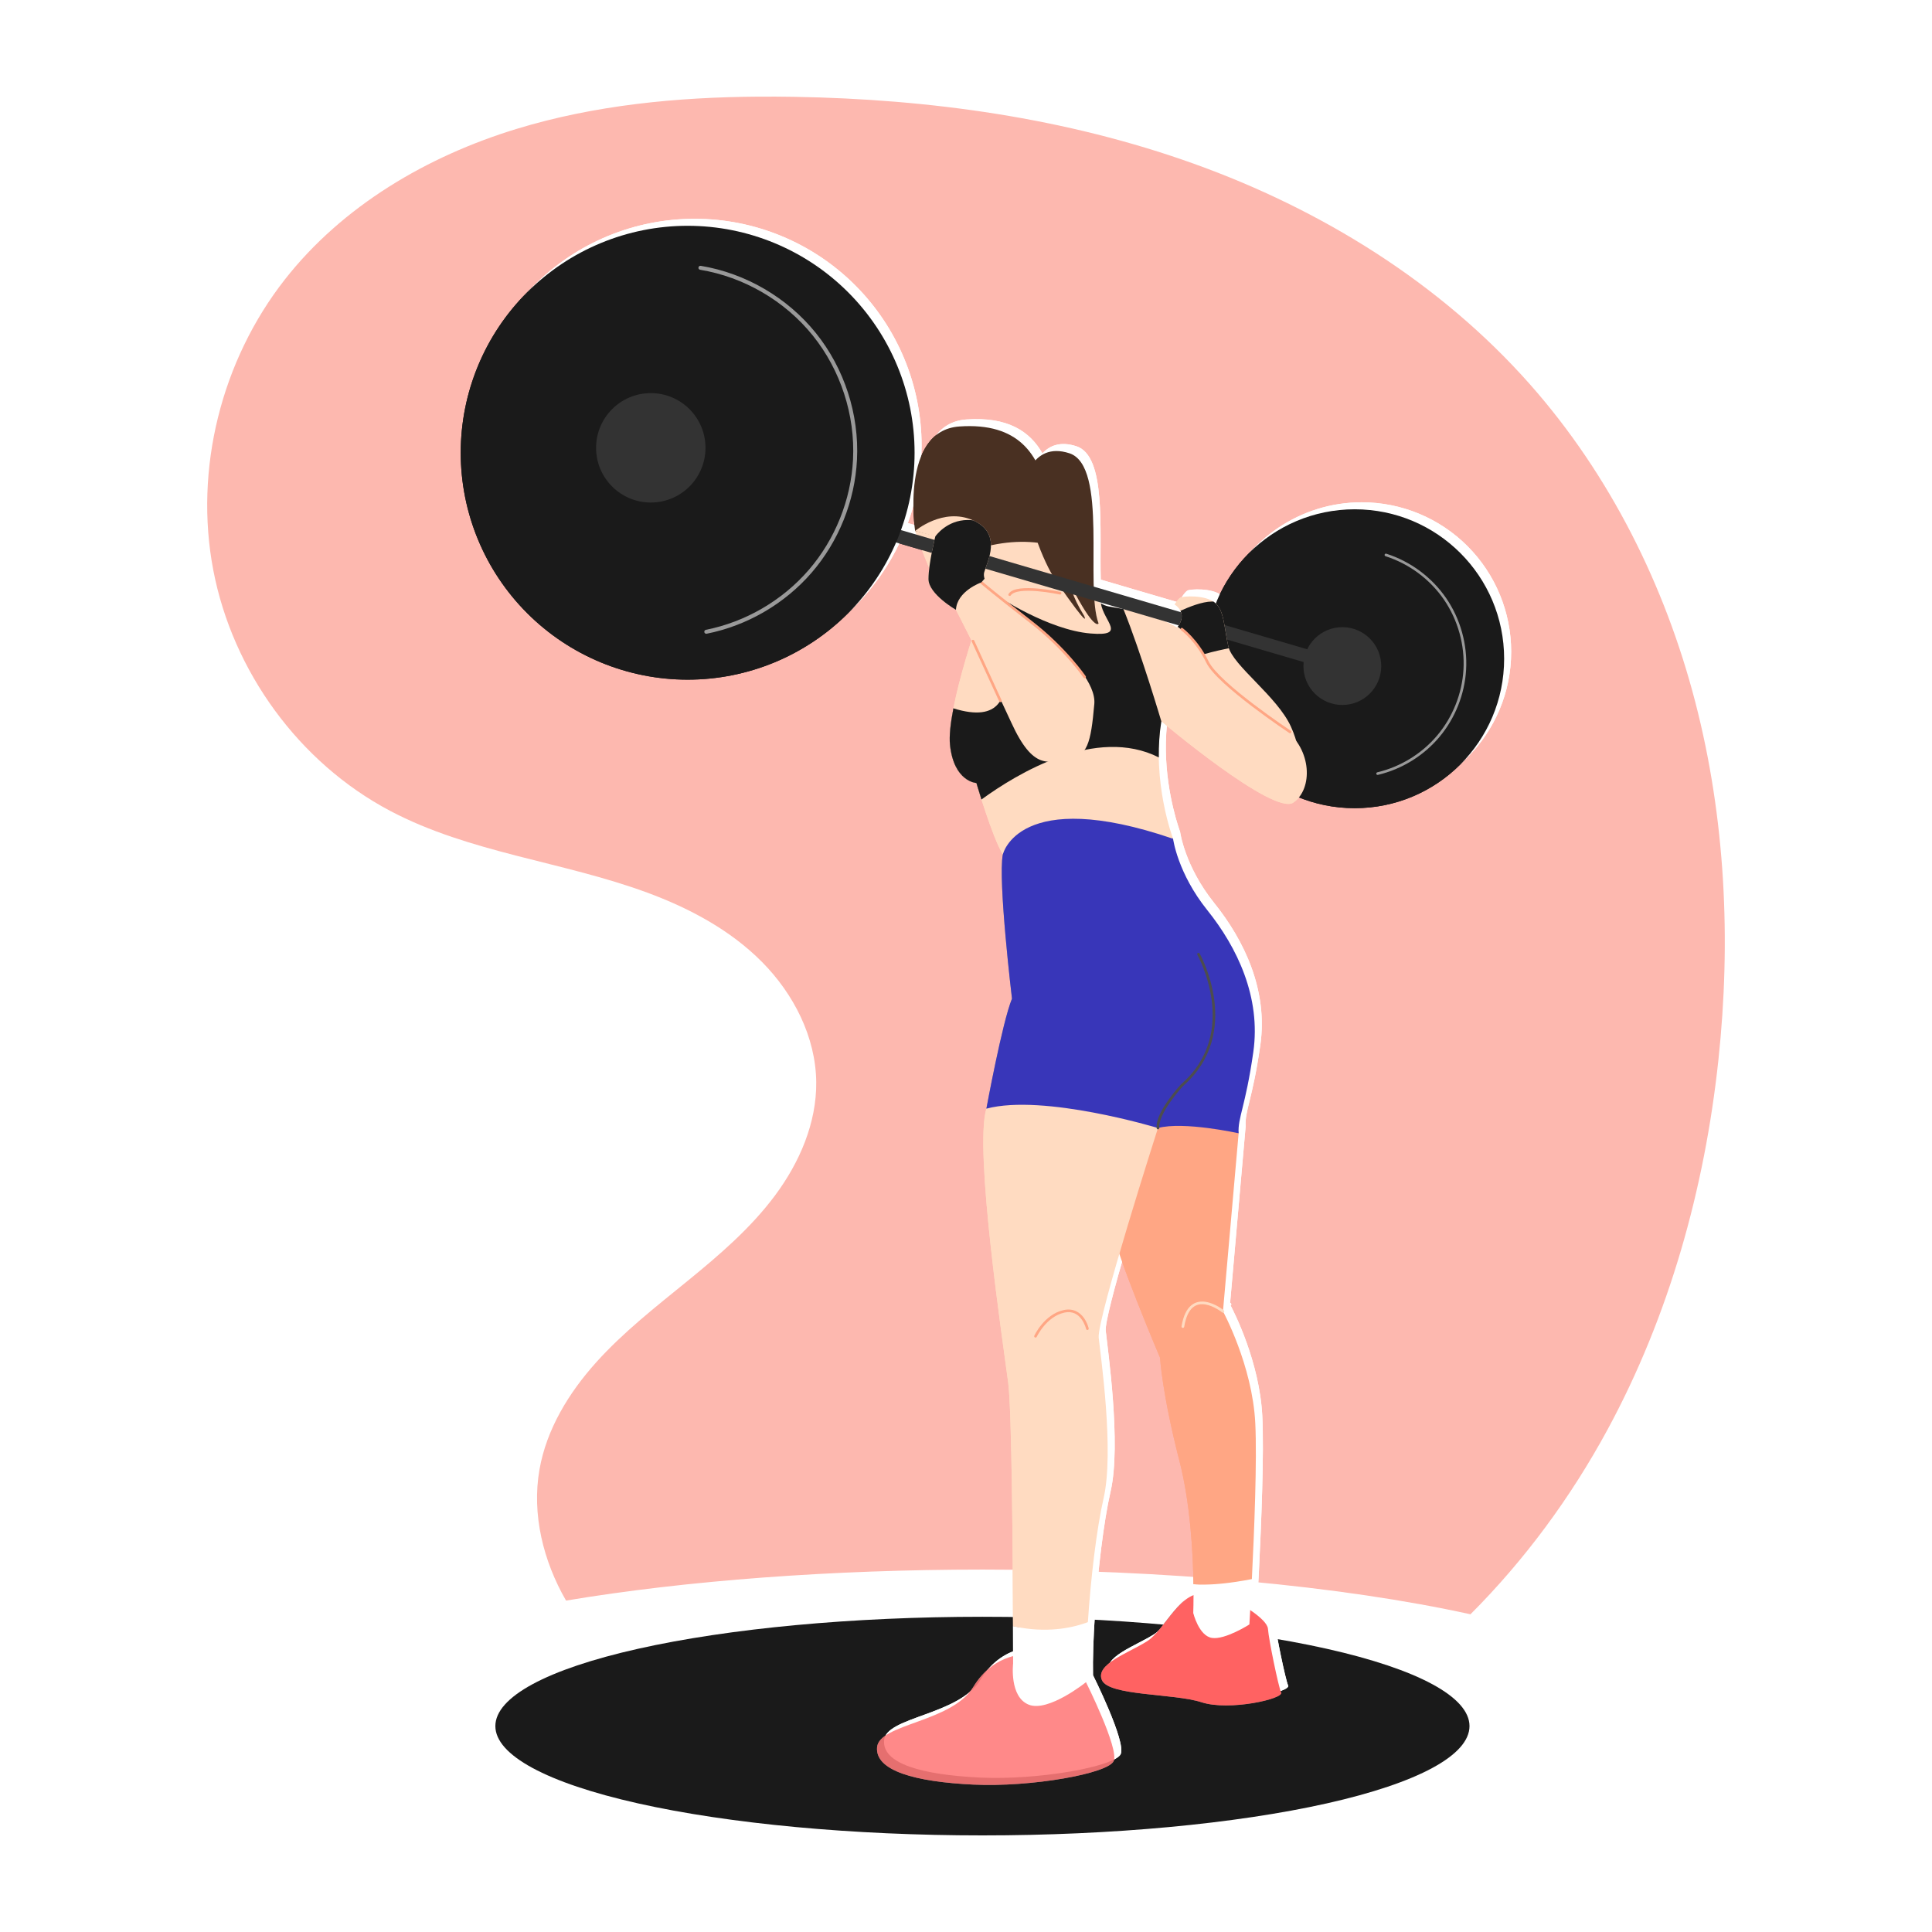 <svg width="662" height="662" viewBox="0 0 662 662" fill="none" xmlns="http://www.w3.org/2000/svg">
<path d="M260.065 33.11C231.974 33.296 203.801 35.983 176.982 44.175C146.332 53.539 117.388 70.541 97.613 95.76C75.856 123.511 66.457 160.756 73.09 195.391C79.724 230.023 102.466 261.358 133.648 277.826C160.949 292.247 192.774 295.166 221.744 305.847C236.228 311.188 250.201 318.636 261.077 329.593C271.952 340.551 279.512 355.321 279.682 370.759C279.834 384.772 273.957 398.337 265.594 409.584C257.232 420.831 246.474 430.041 235.612 438.896C224.75 447.751 213.621 456.409 204.256 466.835C194.893 477.263 187.281 489.712 184.855 503.516C182.158 518.877 186.158 534.928 193.956 548.444C235.18 541.548 285.214 537.82 336.63 537.813C399.158 537.814 459.192 543.315 503.854 553.136C522.448 534.531 538.248 513.053 550.794 489.91C571.947 450.888 584.098 407.309 588.815 363.171C593.193 322.195 591.223 280.354 580.865 240.467C570.508 200.579 551.616 162.681 524.332 131.795C493.561 96.963 452.755 71.755 409.002 56.078C365.248 40.398 318.567 33.954 272.094 33.176C268.089 33.109 264.078 33.084 260.065 33.11Z" fill="#FDB8AF"/>
<path d="M503.524 591.443C503.524 601.377 485.94 610.905 454.642 617.929C423.343 624.954 380.893 628.9 336.63 628.9C292.365 628.9 249.917 624.954 218.617 617.929C187.318 610.905 169.735 601.377 169.735 591.443C169.735 581.509 187.318 571.982 218.617 564.958C249.917 557.934 292.365 553.987 336.63 553.987C380.893 553.987 423.343 557.934 454.642 564.958C485.94 571.982 503.524 581.509 503.524 591.443Z" fill="#1A1A1A"/>
<path d="M238.027 74.967C217.404 74.967 197.627 83.157 183.044 97.74C168.462 112.323 160.269 132.1 160.269 152.723C160.269 173.345 168.461 193.124 183.044 207.705C197.626 222.289 217.404 230.48 238.027 230.48C253.214 230.47 268.066 226.01 280.748 217.655C293.43 209.302 303.388 197.415 309.393 183.466L318.316 186.085C319.036 187.976 319.892 190.102 320.819 192.232C320.651 193.585 320.542 194.882 320.542 195.986C320.542 201.182 329.96 206.55 329.96 206.55C329.96 206.55 332.186 210.881 335.268 217.013C332.7 225.206 329.722 235.688 328.451 243.909C328.446 243.941 328.44 243.976 328.437 244.008C328.352 244.553 328.276 245.088 328.209 245.612C328.2 245.687 328.191 245.759 328.182 245.835C328.122 246.298 328.071 246.756 328.027 247.198C327.981 247.639 327.944 248.068 327.914 248.487C327.909 248.571 327.9 248.656 327.895 248.739C327.863 249.209 327.844 249.662 327.833 250.102C327.831 250.13 327.831 250.158 327.829 250.186C327.82 250.633 327.82 251.064 327.835 251.475C327.835 251.512 327.835 251.546 327.836 251.581C327.851 252.012 327.877 252.423 327.92 252.812V252.814C328.213 255.599 328.811 257.792 329.566 259.518V259.52C329.674 259.765 329.787 260.002 329.9 260.229C329.941 260.309 329.981 260.38 330.022 260.456C330.215 260.822 330.407 261.171 330.612 261.49L330.613 261.492C331.353 262.646 332.161 263.499 332.947 264.128H332.949C335.044 265.803 336.97 265.887 336.97 265.887C336.97 265.887 337.246 266.814 337.673 268.212C337.8 268.631 337.821 268.712 337.983 269.24C338.199 269.933 338.441 270.704 338.704 271.539C340.589 277.477 343.647 286.472 346.025 290.362C344.307 299.261 349.162 339.78 349.162 339.78C345.843 347.841 340.39 377.474 340.39 377.474C336.1 391.5 346.191 458.328 347.866 471.404C349.132 481.272 349.441 530.962 349.517 554.789C349.776 554.848 350.041 554.914 350.299 554.968C350.957 555.105 351.607 555.228 352.249 555.336C352.89 555.444 353.524 555.537 354.149 555.618C354.772 555.699 355.386 555.767 355.993 555.822C356.599 555.877 357.197 555.919 357.783 555.951C358.372 555.979 358.949 556.003 359.517 556.012C360.086 556.021 360.644 556.017 361.193 556.01C361.742 556.001 362.282 555.978 362.81 555.949C363.339 555.921 363.858 555.882 364.367 555.836C364.875 555.79 365.371 555.737 365.86 555.677C366.347 555.616 366.824 555.548 367.288 555.475C367.754 555.401 368.211 555.323 368.655 555.238C369.099 555.153 369.532 555.062 369.954 554.968C370.374 554.874 370.783 554.774 371.184 554.673C371.581 554.57 371.969 554.466 372.346 554.357C372.72 554.25 373.084 554.141 373.437 554.028C373.788 553.917 374.129 553.802 374.455 553.689C374.711 553.6 374.923 553.51 375.165 553.421C376.148 538.476 378.132 521.541 380.556 510.964C384.244 494.872 379.55 462.351 378.879 455.982C378.607 453.391 381.928 440.993 385.949 427.223C390.854 441.563 399.896 462.817 399.896 462.817C399.896 462.817 400.605 475.145 406.531 498.141C410.305 512.782 411.192 529.893 411.342 540.414C411.619 540.437 411.898 540.466 412.183 540.484C411.896 540.466 411.621 540.437 411.342 540.414C411.36 541.79 411.369 543.048 411.369 544.179C405.096 546.549 400.642 556.711 395.393 560.017C388.991 564.047 377.612 567.839 379.982 573.291C382.353 578.744 404.637 577.796 414.119 580.878C423.602 583.96 442.33 579.692 441.383 577.558C440.435 575.425 437.114 559.305 436.878 555.75C436.746 553.76 433.568 551.177 430.796 549.287C430.948 546.575 431.145 542.928 431.356 538.672C430.519 538.833 429.673 538.993 428.79 539.145C427.71 539.331 426.603 539.508 425.48 539.67C424.921 539.751 424.358 539.83 423.793 539.902C423.228 539.975 422.659 540.044 422.095 540.107C421.528 540.17 420.962 540.227 420.396 540.278C419.885 540.325 419.376 540.37 418.869 540.405C419.376 540.369 419.885 540.325 420.396 540.278C420.962 540.227 421.528 540.17 422.095 540.107C422.659 540.044 423.228 539.975 423.793 539.902C424.358 539.829 424.921 539.752 425.48 539.67C426.603 539.507 427.71 539.331 428.79 539.145C429.673 538.992 430.519 538.833 431.356 538.672C432.164 522.499 433.169 497.825 432.522 485.147C431.578 466.555 422.737 449.352 421.666 447.326C421.72 447.298 421.768 447.26 421.807 447.212C421.966 447.02 421.939 446.733 421.747 446.575C421.747 446.575 421.657 446.5 421.505 446.386L426.824 385.911C426.489 380.548 429.17 376.86 431.852 358.085C434.533 339.311 426.319 322.212 416.095 309.472C405.869 296.733 404.36 284.999 404.36 284.999C404.36 284.999 399.685 272.654 399.477 257.126C399.451 255.249 399.495 253.325 399.614 251.373C399.622 251.235 399.633 251.097 399.641 250.96C399.665 250.607 399.694 250.254 399.722 249.899C399.746 249.65 399.763 249.401 399.786 249.152C399.814 248.871 399.841 248.587 399.871 248.304C399.918 247.865 399.97 247.424 400.027 246.98C400.04 246.86 400.053 246.74 400.072 246.621C400.153 246.003 400.24 245.387 400.339 244.767C400.339 244.767 438.896 277.286 445.602 272.592C446.315 272.092 446.945 271.489 447.498 270.809C453.569 273.256 460.053 274.516 466.599 274.52C494.877 274.52 517.803 251.594 517.804 223.315C517.804 209.734 512.409 196.709 502.806 187.106C493.202 177.502 480.18 172.108 466.599 172.108C445.623 172.111 426.769 184.906 419.021 204.397C418.891 204.27 418.755 204.148 418.612 204.034C415.259 201.352 407.716 201.853 406.879 202.355C406.04 202.858 404.867 204.703 404.867 204.703C404.867 204.703 406.47 205.635 407.089 207.383L377.174 198.607C376.69 181.378 379.134 156.257 368.826 152.906C363.235 151.09 359.567 152.768 357.19 155.346C352.878 147.765 345.245 142.745 331.152 143.728C310.764 145.151 315.977 179.524 315.977 179.524C315.977 179.524 316.127 179.985 316.401 180.777L311.085 179.219C314.182 170.727 315.774 161.761 315.79 152.723C315.79 132.101 307.597 112.323 293.015 97.742C278.434 83.16 258.655 74.967 238.034 74.967H238.027ZM375.162 553.42C374.922 553.509 374.71 553.599 374.453 553.688C374.125 553.802 373.787 553.917 373.435 554.028C373.084 554.14 372.718 554.249 372.344 554.357C371.968 554.465 371.58 554.57 371.181 554.672C370.783 554.774 370.372 554.873 369.95 554.968C369.53 555.061 369.097 555.152 368.653 555.237C368.208 555.322 367.753 555.401 367.288 555.475C366.82 555.548 366.345 555.615 365.858 555.677C365.371 555.737 364.873 555.79 364.365 555.836C363.857 555.881 363.337 555.921 362.808 555.948C362.28 555.976 361.74 556 361.191 556.009C360.642 556.023 360.084 556.023 359.516 556.012C358.947 556.003 358.37 555.984 357.783 555.951C357.196 555.919 356.597 555.877 355.992 555.821C355.386 555.766 354.77 555.698 354.147 555.617C353.522 555.537 352.89 555.443 352.247 555.336C351.605 555.228 350.955 555.105 350.297 554.967C350.039 554.914 349.776 554.847 349.515 554.789H349.513C349.53 559.719 349.536 562.919 349.539 565.07C345.642 566.048 340.132 568.675 335.886 575.661C328.535 587.752 303.644 588.228 302.933 596.288C302.222 604.348 315.972 608.139 335.886 609.088C355.799 610.036 382.115 605.296 384.011 601.029C385.907 596.762 374.521 573.995 374.521 573.995V573.993C374.406 568.477 374.651 561.214 375.164 553.42H375.162ZM378.916 203.862L387.024 206.239C384.837 205.834 383.079 205.568 382.113 205.365C381.984 205.337 381.855 205.305 381.728 205.27C381.691 205.261 381.653 205.248 381.615 205.238C381.533 205.214 381.451 205.188 381.372 205.16C381.312 205.142 381.254 205.119 381.195 205.1C381.138 205.077 381.079 205.059 381.021 205.034C380.959 205.012 380.895 204.986 380.833 204.959H380.832C380.68 204.895 380.533 204.823 380.385 204.75C380.23 204.672 380.076 204.588 379.922 204.501C379.822 204.444 379.718 204.388 379.617 204.327C379.379 204.182 379.144 204.026 378.916 203.862ZM401.85 210.588L406.272 211.888C406.118 212.124 405.949 212.366 405.753 212.615C404.498 211.861 403.186 211.19 401.85 210.588ZM418.423 540.433C418.057 540.455 417.696 540.478 417.335 540.493C417.696 540.475 418.057 540.457 418.423 540.433ZM412.493 540.503C412.934 540.526 413.381 540.544 413.838 540.553C414.357 540.566 414.884 540.566 415.42 540.555C414.884 540.56 414.357 540.56 413.838 540.553C413.381 540.544 412.934 540.525 412.493 540.503Z" fill="white"/>
<path d="M424.279 549.144C424.279 549.144 434.235 554.597 434.471 558.152C434.708 561.708 438.027 577.829 438.976 579.962C439.924 582.096 421.196 586.364 411.714 583.281C402.231 580.2 379.947 581.148 377.576 575.695C375.206 570.243 386.585 566.45 392.986 562.419C399.385 558.389 404.602 544.165 413.372 546.299C422.144 548.433 424.279 549.144 424.279 549.144Z" fill="#808080"/>
<path d="M372.114 576.398C372.114 576.398 383.503 599.165 381.605 603.432C379.709 607.699 353.395 612.441 333.482 611.492C313.567 610.544 299.817 606.751 300.529 598.691C301.24 590.631 326.133 590.156 333.482 578.066C340.831 565.976 351.974 566.924 351.974 566.924L372.114 576.398Z" fill="#999999"/>
<path d="M408.936 542.819C409.257 542.847 409.575 542.879 409.905 542.898C410.405 542.928 410.915 542.947 411.434 542.957C411.953 542.966 412.48 542.966 413.016 542.959C413.552 542.952 414.096 542.936 414.645 542.912C415.194 542.888 415.748 542.857 416.306 542.819C416.864 542.78 417.425 542.734 417.99 542.682C418.555 542.63 419.12 542.574 419.687 542.511C420.253 542.448 420.822 542.379 421.387 542.306C421.952 542.234 422.513 542.155 423.075 542.074C424.196 541.912 425.304 541.735 426.385 541.548C427.265 541.397 428.113 541.237 428.95 541.077C428.497 550.139 428.104 556.616 428.104 556.616C428.104 556.616 419.774 561.944 415.27 561.233C410.765 560.522 408.867 552.7 408.867 552.7C408.867 552.7 409.021 548.822 408.936 542.819Z" fill="white"/>
<path d="M392.749 369.922C392.749 369.922 421.473 374.231 424.418 388.315L419.051 449.332C419.051 449.332 429.11 467.773 430.117 487.552C430.761 500.229 429.757 524.903 428.95 541.077C428.113 541.237 427.265 541.397 426.384 541.548C425.304 541.735 424.196 541.912 423.074 542.074C422.513 542.155 421.952 542.234 421.387 542.306C420.822 542.379 420.253 542.448 419.687 542.511C419.12 542.574 418.555 542.63 417.99 542.682C417.425 542.734 416.864 542.78 416.306 542.819C415.748 542.857 415.194 542.888 414.645 542.912C414.096 542.936 413.552 542.952 413.016 542.959C412.48 542.966 411.953 542.966 411.434 542.957C410.915 542.947 410.405 542.928 409.905 542.898C409.575 542.879 409.257 542.847 408.936 542.819C408.788 532.297 407.9 515.186 404.125 500.545C398.199 477.549 397.49 465.222 397.49 465.222C397.49 465.222 382.555 430.137 380.657 419.706C378.761 409.275 378.525 384.383 378.525 384.383L392.749 369.922Z" fill="#FFA684"/>
<path d="M347.112 557.194C347.371 557.252 347.636 557.318 347.893 557.372C348.553 557.509 349.202 557.632 349.843 557.74C350.486 557.849 351.119 557.941 351.743 558.022C352.367 558.103 352.982 558.171 353.587 558.227C354.193 558.282 354.791 558.324 355.38 558.356C355.967 558.387 356.543 558.407 357.111 558.416C357.679 558.426 358.239 558.425 358.788 558.414C359.336 558.403 359.876 558.382 360.405 558.353C360.933 558.324 361.452 558.286 361.96 558.24C362.469 558.195 362.966 558.141 363.454 558.08C363.941 558.02 364.418 557.953 364.884 557.879C365.35 557.805 365.805 557.727 366.25 557.642C366.694 557.557 367.126 557.466 367.548 557.372C367.97 557.278 368.379 557.178 368.778 557.076C369.177 556.974 369.564 556.87 369.939 556.761C370.69 556.546 371.394 556.321 372.05 556.092C372.305 556.003 372.517 555.914 372.759 555.825C372.245 563.619 372 570.881 372.116 576.397C372.116 576.397 359.208 586.791 352.503 584.108C345.797 581.426 347.137 570.029 347.137 570.029C347.137 570.029 347.137 564.938 347.112 557.194Z" fill="white"/>
<path d="M376.72 357.508C386.338 357.508 394.558 364.545 396.78 386.516C396.78 386.516 375.804 452.017 376.475 458.387C377.144 464.756 381.838 497.276 378.15 513.369C375.726 523.945 373.742 540.88 372.759 555.825C372.517 555.915 372.305 556.003 372.05 556.092C371.394 556.321 370.69 556.546 369.939 556.761C369.564 556.87 369.177 556.974 368.778 557.076C368.379 557.178 367.97 557.278 367.548 557.372C367.126 557.466 366.694 557.557 366.25 557.642C365.805 557.727 365.35 557.805 364.884 557.879C364.418 557.953 363.941 558.02 363.454 558.08C362.966 558.141 362.469 558.195 361.96 558.24C361.452 558.286 360.933 558.324 360.405 558.353C359.876 558.383 359.336 558.403 358.788 558.414C358.239 558.425 357.679 558.426 357.111 558.416C356.543 558.407 355.967 558.387 355.38 558.356C354.791 558.324 354.193 558.282 353.587 558.227C352.982 558.171 352.367 558.103 351.743 558.022C351.119 557.941 350.486 557.849 349.843 557.741C349.202 557.632 348.553 557.51 347.893 557.372C347.636 557.318 347.371 557.252 347.112 557.194C347.036 533.367 346.727 483.677 345.462 473.809C343.785 460.733 333.694 393.904 337.986 379.878C337.986 379.878 359.577 357.512 376.72 357.508Z" fill="#FFDBC1"/>
<path d="M401.954 287.402C401.954 287.402 403.461 299.136 413.688 311.876C423.913 324.617 432.127 341.714 429.446 360.488C426.764 379.263 424.081 382.95 424.416 388.315C424.416 388.315 405.55 384.145 396.778 386.516C396.778 386.516 357.662 374.664 337.985 379.878C337.985 379.878 343.439 350.246 346.758 342.185C346.758 342.185 341.901 301.664 343.619 292.765C345.334 283.868 348.653 272.725 348.653 272.725L389.666 272.013L401.954 287.402Z" fill="#999999"/>
<path d="M515.393 225.717C515.393 253.998 492.468 276.924 464.188 276.924C435.907 276.924 412.98 253.998 412.98 225.717C412.98 197.437 435.907 174.51 464.188 174.51C492.468 174.51 515.393 197.437 515.393 225.717Z" fill="#1A1A1A"/>
<path d="M446.619 228.227C446.619 235.591 452.587 241.56 459.951 241.56C467.314 241.56 473.282 235.591 473.282 228.227C473.282 220.865 467.314 214.896 459.951 214.896C452.587 214.896 446.619 220.865 446.619 228.227Z" fill="#333333"/>
<path d="M475.017 189.727C474.78 189.653 474.527 189.784 474.449 190.02C474.375 190.257 474.506 190.511 474.742 190.587C482.806 193.156 489.975 198.48 494.766 205.457C499.558 212.433 501.953 221.034 501.455 229.483C500.973 237.661 497.783 245.671 492.512 251.945C487.242 258.221 479.904 262.745 471.93 264.632C471.688 264.69 471.538 264.932 471.593 265.174C471.651 265.42 471.898 265.572 472.142 265.512C480.312 263.577 487.815 258.959 493.213 252.531C498.613 246.103 501.866 237.916 502.361 229.535C502.871 220.88 500.428 212.089 495.52 204.943C490.612 197.795 483.278 192.358 475.017 189.727Z" fill="#999999"/>
<path d="M313.567 181.928C313.567 181.928 323.167 211.297 328.532 206.938C333.895 202.581 336.242 199.562 336.242 199.562L337.248 206.269C337.248 206.269 324.172 242.475 325.514 255.216C326.855 267.956 334.566 268.292 334.566 268.292C334.566 268.292 339.931 286.731 343.619 292.765C343.619 292.765 348.982 269.298 401.954 287.402C401.954 287.402 394.577 267.956 397.931 247.169C397.931 247.169 436.486 279.691 443.19 274.997C449.895 270.303 449.561 256.893 440.174 249.851C430.786 242.811 418.589 236.454 411.951 223.652C405.312 210.85 384.215 208.717 379.709 207.769C375.206 206.821 371.649 200.893 371.649 200.893L359.085 171.022C359.085 171.022 316.888 172.445 313.567 181.928Z" fill="#FFDBC1"/>
<path d="M341.779 204.246C341.779 204.246 359.233 215.881 373.693 217.066C386.278 218.097 378.145 212.892 377.214 206.731C377.999 207.212 378.835 207.584 379.709 207.769C380.722 207.981 382.604 208.263 384.943 208.704C391.016 223.756 397.929 247.168 397.929 247.168C397.248 251.396 397.017 255.566 397.071 259.53C375.615 248.679 348.575 265.014 336.299 273.942C335.262 270.672 334.564 268.293 334.564 268.293C334.564 268.293 326.855 267.955 325.514 255.216C325.19 252.139 325.711 247.687 326.682 242.714C358.934 252.767 337.248 206.269 337.248 206.269L341.779 204.246Z" fill="#1A1A1A"/>
<path d="M313.567 181.928C313.567 181.928 308.353 147.554 328.74 146.131C349.128 144.71 356.002 155.851 358.848 169.126C361.692 182.403 361.722 187.157 361.722 187.157C354.082 185.099 345.823 185.106 336.841 187.517L313.567 181.928Z" fill="#1A1A1A"/>
<path d="M355.515 201.665C359.574 202.004 363.321 202.809 363.321 202.809C363.567 202.858 363.726 203.096 363.677 203.342C363.627 203.591 363.384 203.75 363.136 203.697C363.136 203.697 359.431 202.902 355.444 202.569C353.45 202.402 351.386 202.357 349.713 202.569C348.039 202.782 346.803 203.285 346.349 203.998C346.216 204.212 345.933 204.275 345.719 204.139C345.506 204.006 345.442 203.723 345.578 203.509C346.298 202.38 347.815 201.891 349.598 201.665C351.379 201.437 353.485 201.495 355.515 201.665Z" fill="#FFA684"/>
<path d="M350.659 166.707C350.659 166.707 353.005 150.95 366.416 155.309C379.825 159.667 371.649 200.893 376.422 213.621C376.422 213.621 375.133 216.661 366.751 200.233C366.751 200.233 367.087 203.921 371.445 210.961C371.445 210.961 374.477 217.231 361.722 198.893C361.722 198.893 354.011 187.828 350.659 166.707Z" fill="#1A1A1A"/>
<path d="M410.45 326.564C410.67 326.438 410.948 326.52 411.07 326.74C411.07 326.74 414.88 333.514 416.066 342.577C417.25 351.641 415.787 363.066 405.267 372.226L405.303 372.199C405.303 372.199 403.151 374.507 401.062 377.469C398.976 380.433 397.015 384.082 397.23 386.476C397.255 386.725 397.073 386.947 396.822 386.971C396.57 386.996 396.346 386.807 396.326 386.554C396.059 383.626 398.197 379.969 400.327 376.946C402.455 373.924 404.639 371.578 404.639 371.578C404.65 371.565 404.662 371.553 404.674 371.543C414.942 362.599 416.331 351.564 415.169 342.692C414.008 333.818 410.272 327.183 410.272 327.183C410.147 326.962 410.228 326.684 410.449 326.562L410.45 326.564Z" fill="#4D4D4D"/>
<path d="M277.23 172.397L463.086 226.923C464.29 227.278 464.976 228.542 464.622 229.744C464.27 230.946 463.012 231.637 461.808 231.287L275.943 176.761C274.74 176.406 274.052 175.142 274.409 173.94C274.576 173.361 274.969 172.872 275.498 172.583C276.028 172.293 276.65 172.226 277.23 172.397Z" fill="#333333"/>
<path d="M444.532 265.61C444.532 265.61 447.046 259.407 442.352 249.014C437.66 238.62 422.404 228.06 420.896 221.523C419.387 214.984 419.554 209.118 416.202 206.436C412.849 203.753 405.307 204.256 404.468 204.759C403.63 205.262 402.457 207.105 402.457 207.105C402.457 207.105 407.653 210.124 402.96 215.487C398.266 220.852 419.722 247.337 419.722 247.337L444.532 265.61Z" fill="#FFDBC1"/>
<path d="M313.38 155.127C313.38 175.749 305.189 195.527 290.606 210.11C276.024 224.693 256.245 232.885 235.622 232.885C215 232.885 195.223 224.693 180.64 210.11C166.058 195.527 157.866 175.749 157.866 155.127C157.866 134.505 166.058 114.725 180.64 100.144C195.223 85.562 215 77.369 235.622 77.369C256.245 77.369 276.024 85.562 290.606 100.144C305.189 114.725 313.38 134.505 313.38 155.127Z" fill="#1A1A1A"/>
<path d="M204.251 153.446C204.251 163.798 212.643 172.19 222.995 172.19C233.347 172.19 241.738 163.798 241.738 153.446C241.738 143.094 233.347 134.704 222.995 134.704C212.643 134.704 204.251 143.094 204.251 153.446Z" fill="#333333"/>
<path d="M240.105 91.084C239.732 91.024 239.383 91.278 239.325 91.653C239.265 92.022 239.515 92.369 239.884 92.433C254.9 94.915 268.924 103.09 278.476 114.941C288.028 126.79 293.051 142.235 292.289 157.436C291.598 171.259 286.164 184.811 277.119 195.284C268.073 205.759 255.454 213.107 241.879 215.805C241.504 215.875 241.261 216.24 241.339 216.613C241.413 216.982 241.775 217.222 242.146 217.145C256.026 214.387 268.899 206.89 278.148 196.18C287.398 185.47 292.939 171.64 293.647 157.508C294.426 141.961 289.31 126.208 279.54 114.088C269.771 101.969 255.463 93.623 240.105 91.084Z" fill="#999999"/>
<path d="M341.779 204.246C341.779 204.246 376.154 227.682 374.967 241.196C373.783 254.707 372.598 259.211 365.961 260.159C359.321 261.109 354.107 264.191 346.521 247.595C338.934 231.001 327.554 208.953 327.554 208.953C327.554 208.953 318.138 203.585 318.138 198.39C318.138 193.193 320.484 183.805 320.484 183.805L313.567 181.928C313.567 181.928 323.167 173.747 333.392 178.274C343.619 182.8 338.254 192.522 337.248 196.042C336.242 199.562 341.779 204.246 341.779 204.246Z" fill="#FFDBC1"/>
<path d="M336.538 199.216C336.538 199.216 342.058 203.889 353.669 212.861C365.346 221.881 372.025 231.697 372.025 231.697C372.164 231.905 372.11 232.185 371.901 232.327C371.693 232.466 371.41 232.41 371.271 232.201C371.271 232.201 364.676 222.508 353.12 213.581C341.498 204.6 335.952 199.908 335.952 199.908C335.761 199.745 335.738 199.46 335.899 199.269C336.062 199.079 336.347 199.055 336.538 199.216Z" fill="#FFA684"/>
<path d="M333.201 219.267C333.429 219.161 333.699 219.26 333.805 219.487L343.191 239.937C343.297 240.165 343.197 240.435 342.971 240.54C342.743 240.647 342.471 240.548 342.367 240.318L332.981 219.869C332.875 219.641 332.974 219.371 333.201 219.267Z" fill="#FFA684"/>
<path d="M404.886 215.141C405.006 215.122 405.126 215.15 405.223 215.22C405.223 215.22 410.419 218.974 414.14 226.656C415 228.431 417.203 230.877 420.013 233.462C422.824 236.046 426.236 238.792 429.541 241.305C436.15 246.331 442.308 250.416 442.308 250.416C442.516 250.555 442.572 250.838 442.433 251.046C442.295 251.257 442.013 251.317 441.803 251.179C441.803 251.179 435.637 247.08 429.001 242.033C425.682 239.508 422.246 236.744 419.401 234.127C416.555 231.511 414.302 229.064 413.325 227.047C409.697 219.558 404.692 215.957 404.692 215.957C404.489 215.812 404.441 215.531 404.584 215.327C404.656 215.228 404.765 215.16 404.886 215.141Z" fill="#FFA684"/>
<path d="M328.091 176.486C332.869 177.169 335.871 178.971 337.602 181.33C339.334 183.688 339.776 186.552 339.625 189.279C339.323 194.736 336.644 199.776 336.644 199.776C336.526 199.994 336.252 200.078 336.031 199.961C335.808 199.846 335.722 199.571 335.837 199.348C335.837 199.348 338.434 194.414 338.72 189.226C338.863 186.633 338.434 184.008 336.866 181.871C335.297 179.736 332.576 178.041 327.967 177.382C327.716 177.349 327.542 177.117 327.577 176.867C327.614 176.62 327.845 176.451 328.091 176.486Z" fill="#FFA684"/>
<path d="M364.441 448.898C367.811 448.149 370.052 449.749 371.332 451.496C372.614 453.246 373.036 455.161 373.036 455.161C373.096 455.406 372.946 455.654 372.7 455.71C372.454 455.765 372.212 455.61 372.158 455.364C372.158 455.364 371.747 453.608 370.597 452.038C369.447 450.469 367.666 449.111 364.635 449.784C358.514 451.145 355.231 458.062 355.231 458.062C355.125 458.289 354.855 458.39 354.627 458.284C354.4 458.178 354.3 457.908 354.406 457.681C354.406 457.681 357.759 450.383 364.441 448.898Z" fill="#FFA684"/>
<path d="M413.146 446.077C416.458 446.607 419.339 448.977 419.339 448.977C419.531 449.136 419.56 449.422 419.401 449.617C419.245 449.812 418.958 449.844 418.762 449.687C418.762 449.687 415.962 447.446 412.996 446.972C411.513 446.736 410.03 446.912 408.745 447.984C407.462 449.055 406.348 451.078 405.765 454.628C405.723 454.875 405.488 455.043 405.241 455.002C404.99 454.964 404.819 454.728 404.86 454.478C405.463 450.797 406.655 448.555 408.17 447.291C409.683 446.029 411.49 445.812 413.146 446.077Z" fill="#FFDBC1"/>
<path d="M238.027 74.967C217.404 74.967 197.627 83.157 183.044 97.74C168.462 112.323 160.269 132.1 160.269 152.723C160.269 173.345 168.461 193.124 183.044 207.705C197.626 222.289 217.404 230.48 238.027 230.48C253.214 230.47 268.066 226.01 280.748 217.655C293.43 209.302 303.388 197.415 309.393 183.466L318.316 186.085C319.036 187.976 319.892 190.102 320.819 192.232C320.651 193.585 320.542 194.882 320.542 195.986C320.542 201.182 329.96 206.55 329.96 206.55C329.96 206.55 332.186 210.881 335.268 217.013C332.7 225.206 329.722 235.688 328.451 243.909C328.446 243.941 328.44 243.976 328.437 244.008C328.352 244.553 328.276 245.088 328.209 245.612C328.2 245.687 328.191 245.759 328.182 245.835C328.122 246.298 328.071 246.756 328.027 247.198C327.981 247.639 327.944 248.068 327.914 248.487C327.909 248.571 327.9 248.656 327.895 248.739C327.863 249.209 327.844 249.662 327.833 250.102C327.831 250.13 327.831 250.158 327.829 250.186C327.82 250.633 327.82 251.064 327.835 251.475C327.835 251.512 327.835 251.546 327.836 251.581C327.851 252.012 327.877 252.423 327.92 252.812V252.814C328.213 255.599 328.811 257.792 329.566 259.518V259.52C329.674 259.765 329.787 260.002 329.9 260.229C329.941 260.309 329.981 260.38 330.022 260.456C330.215 260.822 330.407 261.171 330.612 261.49L330.613 261.492C331.353 262.646 332.161 263.499 332.947 264.128H332.949C335.044 265.803 336.97 265.887 336.97 265.887C336.97 265.887 337.246 266.814 337.673 268.212C337.8 268.631 337.821 268.712 337.983 269.24C338.199 269.933 338.441 270.704 338.704 271.539C340.589 277.477 343.647 286.472 346.025 290.362C344.307 299.261 349.162 339.78 349.162 339.78C345.843 347.841 340.39 377.474 340.39 377.474C336.1 391.5 346.191 458.328 347.866 471.404C349.132 481.272 349.441 530.962 349.517 554.789C349.776 554.848 350.041 554.914 350.299 554.968C350.957 555.105 351.607 555.228 352.249 555.336C352.89 555.444 353.524 555.537 354.149 555.618C354.772 555.699 355.386 555.767 355.993 555.822C356.599 555.877 357.197 555.919 357.783 555.951C358.372 555.979 358.949 556.003 359.517 556.012C360.086 556.021 360.644 556.017 361.193 556.01C361.742 556.001 362.282 555.978 362.81 555.949C363.339 555.921 363.858 555.882 364.367 555.836C364.875 555.79 365.371 555.737 365.86 555.677C366.347 555.616 366.824 555.548 367.288 555.475C367.754 555.401 368.211 555.323 368.655 555.238C369.099 555.153 369.532 555.062 369.954 554.968C370.374 554.874 370.783 554.774 371.184 554.673C371.581 554.57 371.969 554.466 372.346 554.357C372.72 554.25 373.084 554.141 373.437 554.028C373.788 553.917 374.129 553.802 374.455 553.689C374.711 553.6 374.923 553.51 375.165 553.421C376.148 538.476 378.132 521.541 380.556 510.964C384.244 494.872 379.55 462.351 378.879 455.982C378.607 453.391 381.928 440.993 385.949 427.223C390.854 441.563 399.896 462.817 399.896 462.817C399.896 462.817 400.605 475.145 406.531 498.141C410.305 512.782 411.192 529.893 411.342 540.414C411.619 540.437 411.898 540.466 412.183 540.484C411.896 540.466 411.621 540.437 411.342 540.414C411.36 541.79 411.369 543.048 411.369 544.179C405.096 546.549 400.642 556.711 395.393 560.017C388.991 564.047 377.612 567.839 379.982 573.291C382.353 578.744 404.637 577.796 414.119 580.878C423.602 583.96 442.33 579.692 441.383 577.558C440.435 575.425 437.114 559.305 436.878 555.75C436.746 553.76 433.568 551.177 430.796 549.287C430.948 546.575 431.145 542.928 431.356 538.672C430.519 538.833 429.673 538.993 428.79 539.145C427.71 539.331 426.603 539.508 425.48 539.67C424.921 539.751 424.358 539.83 423.793 539.902C423.228 539.975 422.659 540.044 422.095 540.107C421.528 540.17 420.962 540.227 420.396 540.278C419.885 540.325 419.376 540.37 418.869 540.405C419.376 540.369 419.885 540.325 420.396 540.278C420.962 540.227 421.528 540.17 422.095 540.107C422.659 540.044 423.228 539.975 423.793 539.902C424.358 539.829 424.921 539.752 425.48 539.67C426.603 539.507 427.71 539.331 428.79 539.145C429.673 538.992 430.519 538.833 431.356 538.672C432.164 522.499 433.169 497.825 432.522 485.147C431.578 466.555 422.737 449.352 421.666 447.326C421.72 447.298 421.768 447.26 421.807 447.212C421.966 447.02 421.939 446.733 421.747 446.575C421.747 446.575 421.657 446.5 421.505 446.386L426.824 385.911C426.489 380.548 429.17 376.86 431.852 358.085C434.533 339.311 426.319 322.212 416.095 309.472C405.869 296.733 404.36 284.999 404.36 284.999C404.36 284.999 399.685 272.654 399.477 257.126C399.451 255.249 399.495 253.325 399.614 251.373C399.622 251.235 399.633 251.097 399.641 250.96C399.665 250.607 399.694 250.254 399.722 249.899C399.746 249.65 399.763 249.401 399.786 249.152C399.814 248.871 399.841 248.587 399.871 248.304C399.918 247.865 399.97 247.424 400.027 246.98C400.04 246.86 400.053 246.74 400.072 246.621C400.153 246.003 400.24 245.387 400.339 244.767C400.339 244.767 438.896 277.286 445.602 272.592C446.315 272.092 446.945 271.489 447.498 270.809C453.569 273.256 460.053 274.516 466.599 274.52C494.877 274.52 517.803 251.594 517.804 223.315C517.804 209.734 512.409 196.709 502.806 187.106C493.202 177.502 480.18 172.108 466.599 172.108C445.623 172.111 426.769 184.906 419.021 204.397C418.891 204.27 418.755 204.148 418.612 204.034C415.259 201.352 407.716 201.853 406.879 202.355C406.04 202.858 404.867 204.703 404.867 204.703C404.867 204.703 406.47 205.635 407.089 207.383L377.174 198.607C376.69 181.378 379.134 156.257 368.826 152.906C363.235 151.09 359.567 152.768 357.19 155.346C352.878 147.765 345.245 142.745 331.152 143.728C310.764 145.151 315.977 179.524 315.977 179.524C315.977 179.524 316.127 179.985 316.401 180.777L311.085 179.219C314.182 170.727 315.774 161.761 315.79 152.723C315.79 132.101 307.597 112.323 293.015 97.742C278.434 83.16 258.655 74.967 238.034 74.967H238.027ZM375.162 553.42C374.922 553.509 374.71 553.599 374.453 553.688C374.125 553.802 373.787 553.917 373.435 554.028C373.084 554.14 372.718 554.249 372.344 554.357C371.968 554.465 371.58 554.57 371.181 554.672C370.783 554.774 370.372 554.873 369.95 554.968C369.53 555.061 369.097 555.152 368.653 555.237C368.208 555.322 367.753 555.401 367.288 555.475C366.82 555.548 366.345 555.615 365.858 555.677C365.371 555.737 364.873 555.79 364.365 555.836C363.857 555.881 363.337 555.921 362.808 555.948C362.28 555.976 361.74 556 361.191 556.009C360.642 556.023 360.084 556.023 359.516 556.012C358.947 556.003 358.37 555.984 357.783 555.951C357.196 555.919 356.597 555.877 355.992 555.821C355.386 555.766 354.77 555.698 354.147 555.617C353.522 555.537 352.89 555.443 352.247 555.336C351.605 555.228 350.955 555.105 350.297 554.967C350.039 554.914 349.776 554.847 349.515 554.789H349.513C349.53 559.719 349.536 562.919 349.539 565.07C345.642 566.048 340.132 568.675 335.886 575.661C328.535 587.752 303.644 588.228 302.933 596.288C302.222 604.348 315.972 608.139 335.886 609.088C355.799 610.036 382.115 605.296 384.011 601.029C385.907 596.762 374.521 573.995 374.521 573.995V573.993C374.406 568.477 374.651 561.214 375.164 553.42H375.162ZM378.916 203.862L387.024 206.239C384.837 205.834 383.079 205.568 382.113 205.365C381.984 205.337 381.855 205.305 381.728 205.27C381.691 205.261 381.653 205.248 381.615 205.238C381.533 205.214 381.451 205.188 381.372 205.16C381.312 205.142 381.254 205.119 381.195 205.1C381.138 205.077 381.079 205.059 381.021 205.034C380.959 205.012 380.895 204.986 380.833 204.959H380.832C380.68 204.895 380.533 204.823 380.385 204.75C380.23 204.672 380.076 204.588 379.922 204.501C379.822 204.444 379.718 204.388 379.617 204.327C379.379 204.182 379.144 204.026 378.916 203.862ZM401.85 210.588L406.272 211.888C406.118 212.124 405.949 212.366 405.753 212.615C404.498 211.861 403.186 211.19 401.85 210.588ZM418.423 540.433C418.057 540.455 417.696 540.478 417.335 540.493C417.696 540.475 418.057 540.457 418.423 540.433ZM412.493 540.503C412.934 540.526 413.381 540.544 413.838 540.553C414.357 540.566 414.884 540.566 415.42 540.555C414.884 540.56 414.357 540.56 413.838 540.553C413.381 540.544 412.934 540.525 412.493 540.503Z" fill="white"/>
<path d="M424.279 549.144C424.279 549.144 434.235 554.597 434.471 558.152C434.71 561.708 438.027 577.829 438.976 579.962C439.924 582.096 421.196 586.364 411.714 583.281C402.231 580.2 379.947 581.148 377.576 575.695C375.206 570.243 386.585 566.45 392.986 562.42C399.385 558.389 404.602 544.165 413.372 546.299C422.144 548.433 424.279 549.144 424.279 549.144Z" fill="#FF6262"/>
<path d="M372.114 576.398C372.114 576.398 383.503 599.165 381.605 603.432C379.709 607.699 353.395 612.441 333.482 611.492C313.567 610.544 299.817 606.751 300.529 598.691C301.24 590.631 326.133 590.156 333.482 578.066C340.831 565.976 351.974 566.924 351.974 566.924L372.114 576.398Z" fill="#FF6262" fill-opacity="0.75"/>
<path d="M408.936 542.819C409.257 542.846 409.575 542.879 409.905 542.898C410.405 542.926 410.915 542.947 411.434 542.957C411.953 542.966 412.48 542.966 413.016 542.959C413.552 542.95 414.096 542.937 414.645 542.912C415.194 542.89 415.748 542.857 416.306 542.819C416.864 542.782 417.425 542.734 417.99 542.682C418.555 542.631 419.12 542.574 419.687 542.511C420.253 542.448 420.822 542.379 421.387 542.306C421.952 542.234 422.513 542.155 423.075 542.074C424.196 541.911 425.304 541.734 426.385 541.548C427.265 541.397 428.113 541.237 428.95 541.076C428.497 550.139 428.104 556.616 428.104 556.616C428.104 556.616 419.774 561.944 415.27 561.233C410.765 560.522 408.867 552.7 408.867 552.7C408.867 552.7 409.021 548.821 408.936 542.818V542.819Z" fill="white"/>
<path d="M392.749 369.922C392.749 369.922 421.473 374.231 424.418 388.315L419.051 449.332C419.051 449.332 429.11 467.773 430.117 487.552C430.761 500.229 429.757 524.903 428.95 541.077C428.113 541.237 427.265 541.396 426.384 541.548C425.304 541.735 424.196 541.912 423.074 542.074C422.513 542.155 421.952 542.234 421.387 542.307C420.822 542.379 420.253 542.448 419.687 542.511C419.12 542.575 418.555 542.631 417.99 542.682C417.425 542.734 416.864 542.78 416.306 542.819C415.748 542.855 415.194 542.889 414.645 542.912C414.096 542.935 413.552 542.954 413.016 542.959C412.48 542.968 411.953 542.968 411.434 542.957C410.915 542.948 410.405 542.93 409.905 542.899C409.575 542.88 409.257 542.847 408.936 542.819C408.788 532.297 407.9 515.186 404.125 500.545C398.199 477.549 397.49 465.222 397.49 465.222C397.49 465.222 382.555 430.137 380.657 419.706C378.761 409.277 378.525 384.383 378.525 384.383L392.749 369.922Z" fill="#FFA684"/>
<path d="M347.112 557.194C347.371 557.252 347.636 557.318 347.893 557.372C348.553 557.509 349.202 557.632 349.843 557.74C350.486 557.849 351.119 557.941 351.743 558.022C352.367 558.103 352.982 558.171 353.587 558.227C354.193 558.282 354.791 558.324 355.38 558.356C355.967 558.387 356.543 558.407 357.111 558.416C357.679 558.425 358.239 558.425 358.788 558.414C359.336 558.405 359.876 558.382 360.405 558.353C360.933 558.326 361.452 558.286 361.96 558.24C362.469 558.194 362.966 558.141 363.454 558.081C363.941 558.02 364.418 557.953 364.884 557.879C365.35 557.805 365.805 557.727 366.25 557.642C366.694 557.557 367.126 557.466 367.548 557.372C367.97 557.277 368.379 557.178 368.778 557.076C369.175 556.974 369.564 556.87 369.939 556.761C370.69 556.546 371.394 556.321 372.05 556.092C372.305 556.003 372.517 555.914 372.759 555.825C372.245 563.619 372 570.881 372.116 576.397C372.116 576.397 359.208 586.791 352.503 584.108C345.797 581.426 347.137 570.029 347.137 570.029C347.137 570.029 347.137 564.938 347.111 557.194H347.112Z" fill="white"/>
<path d="M376.72 357.508C386.338 357.508 394.558 364.545 396.78 386.516C396.78 386.516 375.804 452.017 376.475 458.387C377.144 464.756 381.838 497.276 378.15 513.369C375.726 523.945 373.742 540.88 372.759 555.825C372.517 555.914 372.305 556.003 372.05 556.092C371.394 556.321 370.69 556.546 369.939 556.761C369.564 556.869 369.177 556.974 368.778 557.076C368.379 557.178 367.97 557.278 367.548 557.372C367.126 557.466 366.694 557.557 366.25 557.642C365.805 557.727 365.35 557.805 364.884 557.879C364.418 557.952 363.941 558.02 363.454 558.081C362.966 558.142 362.469 558.195 361.96 558.24C361.452 558.287 360.933 558.324 360.405 558.353C359.876 558.38 359.336 558.404 358.788 558.414C358.239 558.423 357.679 558.427 357.111 558.416C356.543 558.407 355.967 558.385 355.38 558.356C354.791 558.324 354.193 558.282 353.587 558.227C352.982 558.171 352.367 558.103 351.743 558.022C351.119 557.941 350.486 557.849 349.843 557.741C349.202 557.632 348.553 557.509 347.893 557.372C347.636 557.318 347.371 557.252 347.112 557.194C347.034 533.366 346.725 483.677 345.462 473.809C343.785 460.733 333.694 393.904 337.986 379.878C337.986 379.878 359.577 357.512 376.72 357.508Z" fill="#FFDBC1"/>
<path d="M401.954 287.402C401.954 287.402 403.461 299.136 413.688 311.876C423.913 324.617 432.127 341.714 429.446 360.488C426.764 379.263 424.081 382.95 424.416 388.315C424.416 388.315 405.55 384.145 396.778 386.516C396.778 386.516 357.662 374.664 337.985 379.878C337.985 379.878 343.439 350.246 346.758 342.185C346.758 342.185 341.901 301.664 343.619 292.765C345.334 283.868 348.653 272.725 348.653 272.725L389.666 272.013L401.954 287.402Z" fill="#3836B9"/>
<path d="M515.393 225.717C515.393 253.998 492.468 276.924 464.188 276.924C435.907 276.924 412.98 253.998 412.98 225.717C412.98 197.437 435.907 174.51 464.188 174.51C492.468 174.51 515.393 197.437 515.393 225.717Z" fill="#1A1A1A"/>
<path d="M446.619 228.227C446.619 235.591 452.587 241.56 459.951 241.56C467.314 241.56 473.282 235.591 473.282 228.227C473.282 220.865 467.314 214.896 459.951 214.896C452.587 214.896 446.619 220.865 446.619 228.227Z" fill="#333333"/>
<path d="M475.017 189.727C474.78 189.653 474.527 189.784 474.449 190.02C474.375 190.257 474.506 190.511 474.742 190.587C482.806 193.156 489.975 198.48 494.766 205.457C499.558 212.433 501.953 221.034 501.455 229.483C500.973 237.661 497.783 245.671 492.512 251.945C487.242 258.221 479.904 262.745 471.93 264.632C471.688 264.69 471.538 264.932 471.593 265.174C471.651 265.42 471.898 265.572 472.142 265.512C480.312 263.577 487.815 258.959 493.213 252.531C498.613 246.103 501.866 237.916 502.361 229.535C502.871 220.88 500.428 212.089 495.52 204.943C490.612 197.795 483.278 192.358 475.017 189.727Z" fill="#999999"/>
<path d="M313.567 181.928C313.567 181.928 323.167 211.297 328.532 206.938C333.895 202.581 336.242 199.562 336.242 199.562L337.248 206.269C337.248 206.269 324.172 242.475 325.514 255.216C326.855 267.956 334.566 268.292 334.566 268.292C334.566 268.292 339.931 286.731 343.619 292.765C343.619 292.765 348.982 269.298 401.954 287.402C401.954 287.402 394.577 267.956 397.931 247.169C397.931 247.169 436.486 279.691 443.19 274.997C449.895 270.303 449.561 256.893 440.174 249.851C430.786 242.811 418.589 236.454 411.951 223.652C405.312 210.85 384.215 208.717 379.709 207.769C375.206 206.821 371.649 200.893 371.649 200.893L359.085 171.022C359.085 171.022 316.888 172.445 313.567 181.928Z" fill="#FFDBC1"/>
<path d="M341.779 204.246C341.779 204.246 359.233 215.881 373.693 217.066C386.278 218.097 378.145 212.892 377.215 206.731C377.999 207.212 378.835 207.584 379.709 207.769C380.722 207.981 382.604 208.263 384.943 208.704C391.016 223.756 397.929 247.168 397.929 247.168C397.248 251.396 397.017 255.566 397.071 259.53C375.615 248.679 348.575 265.014 336.299 273.942C335.262 270.672 334.564 268.293 334.564 268.293C334.564 268.293 326.855 267.955 325.514 255.216C325.19 252.139 325.713 247.687 326.682 242.714C358.934 252.767 337.248 206.269 337.248 206.269L341.779 204.246Z" fill="#1A1A1A"/>
<path d="M313.567 181.928C313.567 181.928 308.353 147.554 328.74 146.131C349.128 144.71 356.002 155.851 358.848 169.126C361.692 182.403 361.722 187.157 361.722 187.157C354.082 185.099 345.823 185.106 336.841 187.517L313.567 181.928Z" fill="#493022"/>
<path d="M355.515 201.665C359.574 202.004 363.321 202.809 363.321 202.809C363.567 202.858 363.726 203.096 363.677 203.342C363.627 203.591 363.384 203.75 363.136 203.697C363.136 203.697 359.431 202.902 355.444 202.569C353.45 202.402 351.386 202.357 349.713 202.569C348.039 202.782 346.803 203.285 346.349 203.998C346.216 204.212 345.933 204.275 345.719 204.139C345.506 204.006 345.442 203.723 345.578 203.509C346.298 202.38 347.815 201.891 349.598 201.665C351.379 201.437 353.485 201.495 355.515 201.665Z" fill="#FFA684"/>
<path d="M350.659 166.707C350.659 166.707 353.005 150.95 366.416 155.309C379.825 159.667 371.649 200.893 376.422 213.621C376.422 213.621 375.133 216.661 366.751 200.233C366.751 200.233 367.085 203.921 371.445 210.961C371.445 210.961 374.477 217.231 361.722 198.893C361.722 198.893 354.011 187.828 350.659 166.707Z" fill="#493022"/>
<path d="M410.45 326.564C410.67 326.438 410.948 326.52 411.07 326.74C411.07 326.74 414.88 333.514 416.066 342.577C417.25 351.641 415.786 363.066 405.267 372.226L405.305 372.199C405.305 372.199 403.152 374.507 401.064 377.469C398.976 380.433 397.014 384.082 397.232 386.476C397.257 386.725 397.073 386.947 396.824 386.971C396.57 386.996 396.346 386.807 396.326 386.554C396.061 383.626 398.199 379.969 400.328 376.946C402.457 373.924 404.639 371.578 404.639 371.578C404.652 371.565 404.662 371.553 404.676 371.543C414.944 362.599 416.332 351.564 415.171 342.692C414.009 333.818 410.274 327.183 410.274 327.183C410.15 326.962 410.23 326.684 410.452 326.562L410.45 326.564Z" fill="#4D4D4D"/>
<path d="M277.23 172.397L463.086 226.923C464.29 227.278 464.976 228.542 464.622 229.744C464.27 230.946 463.012 231.637 461.809 231.287L275.943 176.761C274.74 176.406 274.052 175.142 274.409 173.94C274.576 173.361 274.969 172.872 275.498 172.583C276.028 172.293 276.65 172.226 277.23 172.397Z" fill="#333333"/>
<path d="M444.532 265.61C444.532 265.61 447.046 259.407 442.352 249.014C437.66 238.62 422.404 228.06 420.896 221.523C419.387 214.984 419.554 209.118 416.202 206.436C412.849 203.753 405.307 204.256 404.468 204.759C403.63 205.262 402.457 207.105 402.457 207.105C402.457 207.105 407.653 210.124 402.96 215.487C398.266 220.852 419.722 247.337 419.722 247.337L444.532 265.61Z" fill="#FFDBC1"/>
<path d="M415.237 206.115C411.9 206.141 407.319 207.987 404.473 209.298C405.116 210.59 405.266 212.428 403.546 214.753C405.07 215.914 410.326 220.105 412.472 224.176C415.671 223.24 419.692 222.398 421.067 222.12C420.998 221.916 420.94 221.719 420.896 221.523C419.387 214.986 419.554 209.12 416.202 206.436C416.066 206.329 415.923 206.225 415.775 206.127C415.598 206.116 415.42 206.113 415.237 206.115Z" fill="#1A1A1A"/>
<path d="M313.38 155.127C313.38 175.749 305.189 195.527 290.606 210.11C276.024 224.693 256.245 232.885 235.622 232.885C215 232.885 195.223 224.693 180.64 210.11C166.058 195.527 157.866 175.749 157.866 155.127C157.866 134.505 166.058 114.725 180.64 100.144C195.223 85.562 215 77.369 235.622 77.369C256.245 77.369 276.024 85.562 290.606 100.144C305.189 114.725 313.38 134.505 313.38 155.127Z" fill="#1A1A1A"/>
<path d="M204.251 153.446C204.251 163.798 212.643 172.19 222.995 172.19C233.347 172.19 241.738 163.798 241.738 153.446C241.738 143.094 233.347 134.704 222.995 134.704C212.643 134.704 204.251 143.094 204.251 153.446Z" fill="#333333"/>
<path d="M240.105 91.084C239.732 91.024 239.383 91.278 239.325 91.653C239.265 92.022 239.515 92.369 239.884 92.433C254.9 94.915 268.924 103.09 278.476 114.941C288.028 126.79 293.051 142.235 292.289 157.436C291.598 171.259 286.164 184.811 277.119 195.284C268.073 205.759 255.454 213.107 241.879 215.805C241.504 215.875 241.261 216.24 241.339 216.613C241.413 216.982 241.775 217.222 242.146 217.145C256.026 214.387 268.899 206.89 278.148 196.18C287.398 185.47 292.939 171.64 293.647 157.508C294.426 141.961 289.31 126.208 279.54 114.088C269.771 101.969 255.463 93.623 240.105 91.084Z" fill="#999999"/>
<path d="M341.779 204.246C341.779 204.246 376.154 227.682 374.967 241.196C373.783 254.707 372.598 259.211 365.961 260.159C359.321 261.109 354.107 264.191 346.521 247.595C338.934 231.001 327.554 208.953 327.554 208.953C327.554 208.953 318.138 203.585 318.138 198.39C318.138 193.193 320.484 183.805 320.484 183.805L313.567 181.928C313.567 181.928 323.167 173.747 333.392 178.274C343.619 182.8 338.254 192.522 337.248 196.042C336.242 199.562 341.779 204.246 341.779 204.246Z" fill="#FFDBC1"/>
<path d="M336.538 199.216C336.538 199.216 342.058 203.889 353.669 212.861C365.346 221.881 372.025 231.697 372.025 231.697C372.164 231.905 372.109 232.185 371.901 232.327C371.693 232.466 371.41 232.41 371.271 232.201C371.271 232.201 364.676 222.508 353.12 213.581C341.498 204.6 335.953 199.908 335.953 199.908C335.761 199.745 335.738 199.46 335.899 199.269C336.061 199.079 336.347 199.055 336.538 199.216Z" fill="#FFA684"/>
<path d="M333.201 219.267C333.429 219.161 333.699 219.26 333.805 219.487L343.191 239.937C343.297 240.165 343.199 240.435 342.971 240.54C342.743 240.647 342.471 240.548 342.367 240.318L332.981 219.869C332.875 219.641 332.974 219.371 333.201 219.267Z" fill="#FFA684"/>
<path d="M404.886 215.141C405.006 215.122 405.126 215.15 405.223 215.22C405.223 215.22 410.419 218.974 414.14 226.656C415 228.431 417.203 230.877 420.013 233.462C422.824 236.046 426.236 238.792 429.541 241.305C436.15 246.331 442.308 250.416 442.308 250.416C442.516 250.555 442.572 250.838 442.433 251.046C442.295 251.257 442.013 251.317 441.803 251.179C441.803 251.179 435.637 247.08 429.001 242.033C425.682 239.508 422.246 236.744 419.401 234.127C416.555 231.511 414.301 229.064 413.325 227.047C409.697 219.558 404.69 215.957 404.69 215.957C404.489 215.812 404.441 215.531 404.584 215.327C404.655 215.228 404.765 215.16 404.886 215.141Z" fill="#FFA684"/>
<path d="M364.441 448.898C367.811 448.149 370.052 449.749 371.332 451.496C372.614 453.246 373.036 455.161 373.036 455.161C373.096 455.406 372.946 455.654 372.7 455.71C372.454 455.765 372.212 455.61 372.158 455.364C372.158 455.364 371.745 453.608 370.597 452.038C369.447 450.469 367.666 449.111 364.635 449.784C358.514 451.145 355.231 458.062 355.231 458.062C355.125 458.289 354.855 458.39 354.627 458.284C354.4 458.178 354.3 457.908 354.406 457.681C354.406 457.681 357.759 450.383 364.441 448.898Z" fill="#FFA684"/>
<path d="M413.146 446.077C416.458 446.607 419.339 448.977 419.339 448.977C419.531 449.136 419.56 449.422 419.401 449.617C419.245 449.812 418.958 449.844 418.762 449.687C418.762 449.687 415.962 447.446 412.996 446.972C411.513 446.736 410.03 446.912 408.747 447.984C407.462 449.055 406.348 451.078 405.765 454.628C405.723 454.875 405.488 455.043 405.243 455.002C404.99 454.964 404.819 454.728 404.86 454.478C405.463 450.797 406.655 448.555 408.17 447.291C409.683 446.029 411.49 445.812 413.146 446.077Z" fill="#FFDBC1"/>
<path d="M331.609 178.177C324.302 178.186 320.486 183.805 320.486 183.805C320.486 183.805 318.138 193.193 318.138 198.39C318.138 203.587 327.556 208.953 327.556 208.953C327.898 202.491 336.243 199.564 336.243 199.564C336.243 199.564 336.69 199.096 337.355 198.307C337.115 197.537 337.041 196.766 337.248 196.042C338.252 192.525 343.608 182.82 333.422 178.286C332.796 178.21 332.192 178.177 331.609 178.177Z" fill="#1A1A1A"/>
</svg>

